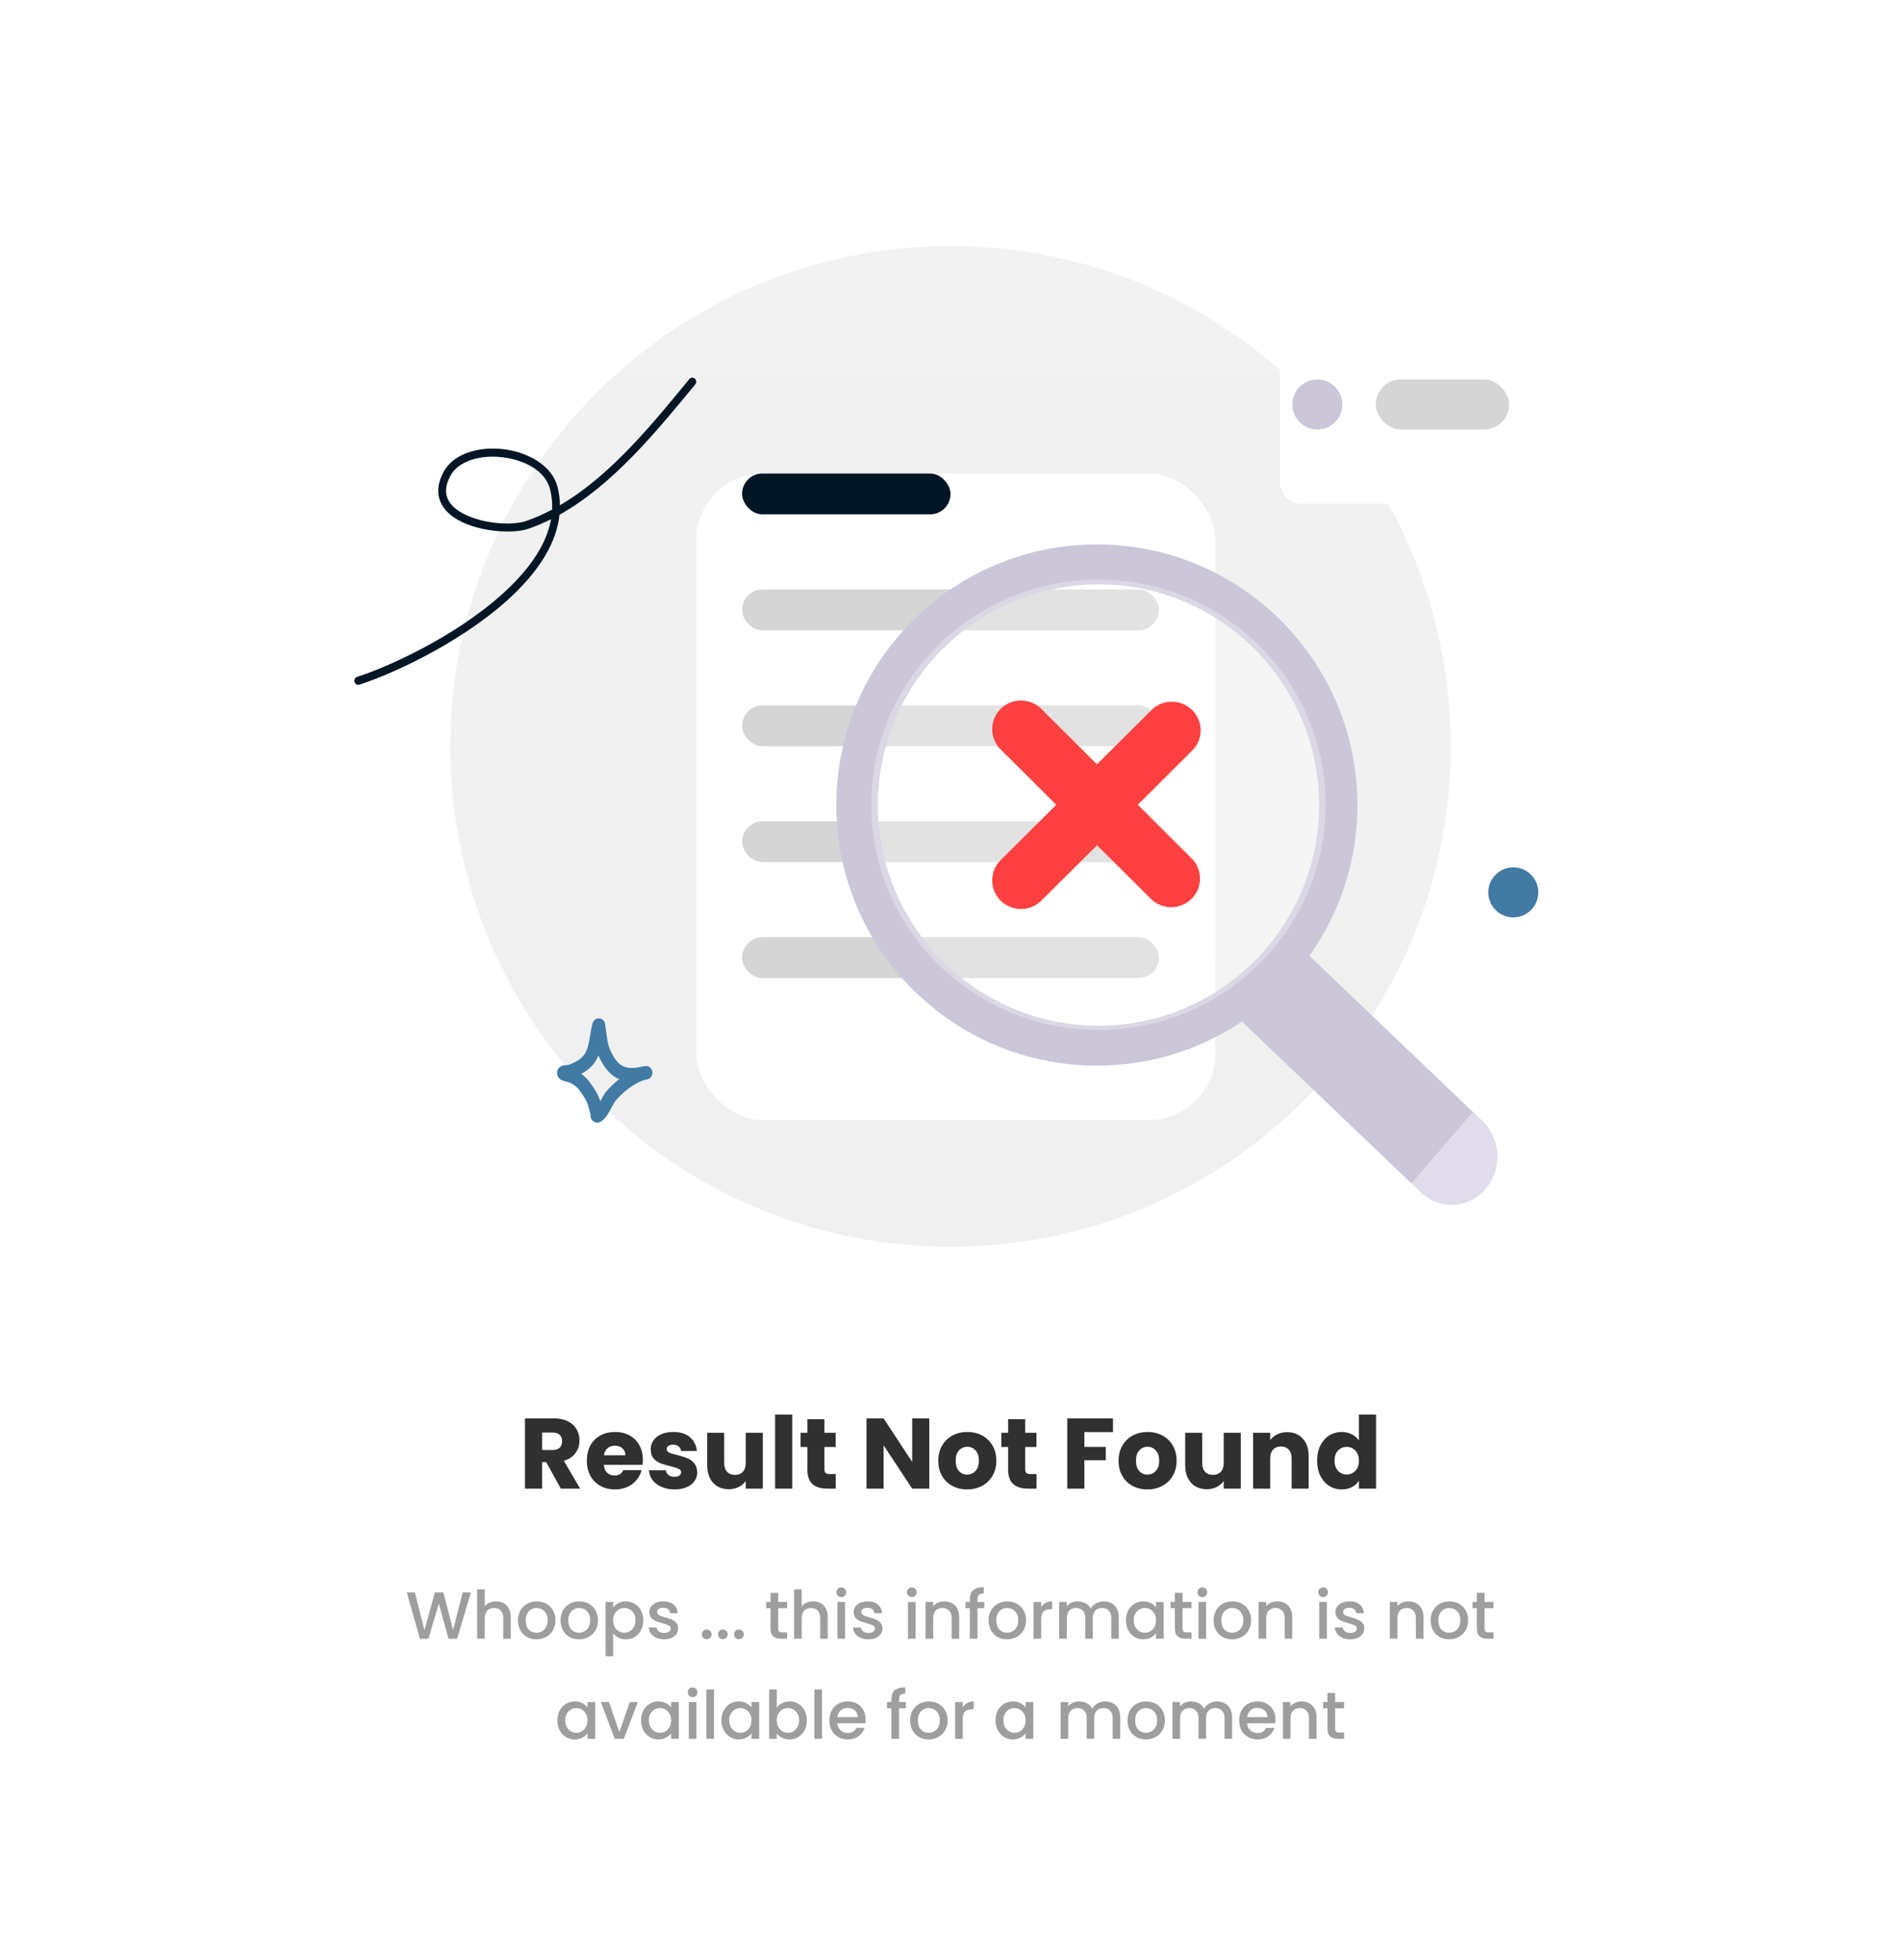 <svg width="456" height="470" viewBox="0 0 456 470" fill="none" xmlns="http://www.w3.org/2000/svg">
<g filter="url(#filter0_d_83_9775)">
<rect x="30" y="10" width="396" height="410" rx="24" fill="white"/>
<g clip-path="url(#clip0_83_9775)">
<path d="M228 279C294.274 279 348 225.274 348 159C348 92.726 294.274 39 228 39C161.726 39 108 92.726 108 159C108 225.274 161.726 279 228 279Z" fill="url(#paint0_linear_83_9775)"/>
<g filter="url(#filter1_d_83_9775)">
<rect x="167" y="73.557" width="124.537" height="155.029" rx="16" fill="white"/>
</g>
<rect x="178" y="93.557" width="50" height="9.8" rx="4.9" fill="#011625"/>
<rect x="178" y="121.356" width="100" height="9.8" rx="4.9" fill="#D5D5D5"/>
<rect x="178" y="149.156" width="100" height="9.8" rx="4.9" fill="#D5D5D5"/>
<rect x="178" y="176.957" width="100" height="9.8" rx="4.9" fill="#D5D5D5"/>
<rect x="178" y="204.757" width="100" height="9.8" rx="4.9" fill="#D5D5D5"/>
<g filter="url(#filter2_d_83_9775)">
<path d="M366.15 56.424H306.069C303.27 56.424 301 58.812 301 61.759V91.478C301 94.424 303.27 96.813 306.069 96.813H366.15C368.949 96.813 371.219 94.424 371.219 91.478V61.759C371.219 58.812 368.949 56.424 366.15 56.424Z" fill="white"/>
</g>
<path d="M316 83C319.314 83 322 80.314 322 77C322 73.686 319.314 71 316 71C312.686 71 310 73.686 310 77C310 80.314 312.686 83 316 83Z" fill="#CCC6D9"/>
<rect x="330" y="71" width="32" height="12" rx="6" fill="#D5D5D5"/>
<path fill-rule="evenodd" clip-rule="evenodd" d="M263.109 235.563C275.989 235.563 287.959 231.667 297.905 224.99L338.604 263.841L353.364 246.716L314.091 209.226C321.345 199.018 325.609 186.539 325.609 173.063C325.609 138.546 297.627 110.563 263.109 110.563C228.592 110.563 200.609 138.546 200.609 173.063C200.609 207.581 228.592 235.563 263.109 235.563ZM316.418 173.064C316.418 202.287 292.728 225.977 263.505 225.977C234.282 225.977 210.592 202.287 210.592 173.064C210.592 143.84 234.282 120.15 263.505 120.15C292.728 120.15 316.418 143.84 316.418 173.064Z" fill="#CCC6D9"/>
<g filter="url(#filter3_b_83_9775)">
<path d="M263.5 227C293.6 227 318 202.823 318 173C318 143.177 293.6 119 263.5 119C233.4 119 209 143.177 209 173C209 202.823 233.4 227 263.5 227Z" fill="white" fill-opacity="0.3"/>
</g>
<path d="M272.923 173L286.112 159.862C287.348 158.562 288.025 156.835 287.999 155.047C287.974 153.259 287.248 151.552 285.976 150.287C284.704 149.023 282.986 148.301 281.187 148.276C279.388 148.251 277.65 148.923 276.342 150.151L263.124 163.289L249.935 150.151C249.3 149.484 248.537 148.95 247.691 148.58C246.845 148.211 245.933 148.014 245.009 148.001C244.085 147.988 243.168 148.159 242.312 148.504C241.456 148.85 240.678 149.362 240.024 150.012C239.371 150.661 238.855 151.434 238.508 152.285C238.16 153.136 237.988 154.048 238.001 154.967C238.014 155.885 238.212 156.791 238.584 157.632C238.955 158.473 239.493 159.231 240.165 159.862L253.376 173L240.165 186.138C239.493 186.769 238.955 187.527 238.584 188.368C238.212 189.209 238.014 190.115 238.001 191.033C237.988 191.952 238.16 192.863 238.508 193.715C238.855 194.566 239.371 195.339 240.024 195.988C240.678 196.637 241.456 197.15 242.312 197.496C243.168 197.841 244.085 198.012 245.009 197.999C245.933 197.986 246.845 197.789 247.691 197.42C248.537 197.05 249.3 196.516 249.935 195.849L263.153 182.711L276.372 195.849C277.692 197.004 279.405 197.616 281.164 197.559C282.922 197.503 284.592 196.782 285.834 195.544C287.076 194.305 287.796 192.643 287.848 190.896C287.9 189.148 287.279 187.446 286.112 186.138L272.923 173Z" fill="#FF4040"/>
<path d="M338.602 263.843L353.362 246.718L355.585 248.84C357.742 250.899 359.033 253.775 359.175 256.837C359.317 259.898 358.297 262.893 356.341 265.163C354.384 267.433 351.651 268.792 348.742 268.941C345.833 269.091 342.987 268.018 340.83 265.959L338.607 263.836L338.602 263.843Z" fill="#E1DCEB"/>
<path fill-rule="evenodd" clip-rule="evenodd" d="M134.314 101.172C134.296 99.746 134.117 98.308 133.759 96.859C132.504 91.777 126.906 88.515 120.948 87.748C114.993 86.98 108.799 88.726 106.412 93.147C105.047 95.674 104.859 97.853 105.417 99.689C105.972 101.516 107.29 103.031 109.079 104.211C114.067 107.498 122.803 108.169 126.789 106.795C128.632 106.158 130.433 105.391 132.186 104.513C131.184 110.259 127.448 115.703 122.462 120.608C111.626 131.269 94.812 139.36 85.655 142.335C85.163 142.495 84.889 143.041 85.043 143.554C85.195 144.068 85.718 144.356 86.21 144.196C95.549 141.162 112.69 132.899 123.74 122.026C129.449 116.411 133.516 110.09 134.211 103.444C147.116 96.242 157.713 83.177 166.774 72.182C167.111 71.776 167.066 71.159 166.675 70.807C166.284 70.458 165.696 70.502 165.359 70.911C156.668 81.456 146.581 94 134.314 101.172ZM132.438 102.217C132.509 100.614 132.358 98.986 131.951 97.344C130.866 92.945 125.878 90.344 120.72 89.68C117.559 89.274 114.308 89.609 111.758 90.799C110.155 91.546 108.835 92.63 108.039 94.106C106.994 96.041 106.768 97.695 107.196 99.099C107.625 100.513 108.689 101.649 110.075 102.561C114.621 105.558 122.575 106.195 126.203 104.944C128.342 104.206 130.419 103.286 132.438 102.217Z" fill="#011625"/>
<circle cx="363" cy="194" r="6" fill="#417BA4"/>
<path fill-rule="evenodd" clip-rule="evenodd" d="M136.384 235.394C137.455 234.993 138.582 234.459 139.451 233.686C140.483 232.769 140.902 231.587 141.184 230.343C141.546 228.744 141.691 227.042 142.129 225.441C142.292 224.846 142.605 224.621 142.739 224.522C143.078 224.27 143.421 224.202 143.743 224.228C144.125 224.257 144.65 224.409 144.995 225.083C145.045 225.18 145.109 225.327 145.152 225.528C145.183 225.676 145.203 226.137 145.237 226.328C145.32 226.797 145.389 227.266 145.454 227.737C145.672 229.306 145.797 230.639 146.483 232.081C147.414 234.038 148.347 235.235 149.612 235.766C150.835 236.279 152.298 236.182 154.167 235.78C154.345 235.735 154.521 235.696 154.695 235.664C155.519 235.513 156.307 236.082 156.469 236.946C156.63 237.809 156.107 238.65 155.29 238.84C155.12 238.88 154.952 238.917 154.785 238.952C152.26 239.61 149.336 241.958 147.637 244.014C147.113 244.648 146.347 246.421 145.565 247.551C144.987 248.386 144.339 248.935 143.794 249.13C143.429 249.261 143.121 249.24 142.867 249.174C142.498 249.079 142.192 248.868 141.957 248.533C141.829 248.35 141.71 248.104 141.653 247.791C141.626 247.64 141.623 247.257 141.624 247.083C141.464 246.506 141.269 245.943 141.127 245.36C140.788 243.971 140.123 243.092 139.333 241.93C138.593 240.843 137.8 240.159 136.636 239.614C136.485 239.575 135.263 239.26 134.832 239.08C134.202 238.815 133.901 238.371 133.792 238.132C133.607 237.727 133.588 237.373 133.625 237.077C133.68 236.641 133.866 236.268 134.195 235.967C134.4 235.78 134.705 235.598 135.114 235.509C135.429 235.44 136.267 235.4 136.384 235.394ZM143.55 233.13C143.607 233.263 143.667 233.396 143.731 233.531C145.095 236.397 146.62 237.998 148.473 238.774L148.536 238.799C147.296 239.768 146.173 240.851 145.315 241.889C144.962 242.317 144.494 243.205 143.989 244.115C143.53 242.545 142.779 241.435 141.835 240.045C141.114 238.985 140.358 238.187 139.43 237.537C140.15 237.148 140.838 236.692 141.437 236.16C142.433 235.273 143.093 234.246 143.55 233.13Z" fill="#417BA4"/>
</g>
<path d="M134.521 337L131.017 330.64H130.033V337H125.929V320.152H132.817C134.145 320.152 135.273 320.384 136.201 320.848C137.145 321.312 137.849 321.952 138.313 322.768C138.777 323.568 139.009 324.464 139.009 325.456C139.009 326.576 138.689 327.576 138.049 328.456C137.425 329.336 136.497 329.96 135.265 330.328L139.153 337H134.521ZM130.033 327.736H132.577C133.329 327.736 133.889 327.552 134.257 327.184C134.641 326.816 134.833 326.296 134.833 325.624C134.833 324.984 134.641 324.48 134.257 324.112C133.889 323.744 133.329 323.56 132.577 323.56H130.033V327.736ZM154.21 330.088C154.21 330.472 154.186 330.872 154.138 331.288H144.85C144.914 332.12 145.178 332.76 145.642 333.208C146.122 333.64 146.706 333.856 147.394 333.856C148.418 333.856 149.13 333.424 149.53 332.56H153.898C153.674 333.44 153.266 334.232 152.674 334.936C152.098 335.64 151.37 336.192 150.49 336.592C149.61 336.992 148.626 337.192 147.538 337.192C146.226 337.192 145.058 336.912 144.034 336.352C143.01 335.792 142.21 334.992 141.634 333.952C141.058 332.912 140.77 331.696 140.77 330.304C140.77 328.912 141.05 327.696 141.61 326.656C142.186 325.616 142.986 324.816 144.01 324.256C145.034 323.696 146.21 323.416 147.538 323.416C148.834 323.416 149.986 323.688 150.994 324.232C152.002 324.776 152.786 325.552 153.346 326.56C153.922 327.568 154.21 328.744 154.21 330.088ZM150.01 329.008C150.01 328.304 149.77 327.744 149.29 327.328C148.81 326.912 148.21 326.704 147.49 326.704C146.802 326.704 146.218 326.904 145.738 327.304C145.274 327.704 144.986 328.272 144.874 329.008H150.01ZM161.823 337.192C160.655 337.192 159.615 336.992 158.703 336.592C157.791 336.192 157.071 335.648 156.543 334.96C156.015 334.256 155.719 333.472 155.655 332.608H159.711C159.759 333.072 159.975 333.448 160.359 333.736C160.743 334.024 161.215 334.168 161.775 334.168C162.287 334.168 162.679 334.072 162.951 333.88C163.239 333.672 163.383 333.408 163.383 333.088C163.383 332.704 163.183 332.424 162.783 332.248C162.383 332.056 161.735 331.848 160.839 331.624C159.879 331.4 159.079 331.168 158.439 330.928C157.799 330.672 157.247 330.28 156.783 329.752C156.319 329.208 156.087 328.48 156.087 327.568C156.087 326.8 156.295 326.104 156.711 325.48C157.143 324.84 157.767 324.336 158.583 323.968C159.415 323.6 160.399 323.416 161.535 323.416C163.215 323.416 164.535 323.832 165.495 324.664C166.471 325.496 167.031 326.6 167.175 327.976H163.383C163.319 327.512 163.111 327.144 162.759 326.872C162.423 326.6 161.975 326.464 161.415 326.464C160.935 326.464 160.567 326.56 160.311 326.752C160.055 326.928 159.927 327.176 159.927 327.496C159.927 327.88 160.127 328.168 160.527 328.36C160.943 328.552 161.583 328.744 162.447 328.936C163.439 329.192 164.247 329.448 164.871 329.704C165.495 329.944 166.039 330.344 166.503 330.904C166.983 331.448 167.231 332.184 167.247 333.112C167.247 333.896 167.023 334.6 166.575 335.224C166.143 335.832 165.511 336.312 164.679 336.664C163.863 337.016 162.911 337.192 161.823 337.192ZM182.982 323.608V337H178.878V335.176C178.462 335.768 177.894 336.248 177.174 336.616C176.47 336.968 175.686 337.144 174.822 337.144C173.798 337.144 172.894 336.92 172.11 336.472C171.326 336.008 170.718 335.344 170.286 334.48C169.854 333.616 169.638 332.6 169.638 331.432V323.608H173.718V330.88C173.718 331.776 173.95 332.472 174.414 332.968C174.878 333.464 175.502 333.712 176.286 333.712C177.086 333.712 177.718 333.464 178.182 332.968C178.646 332.472 178.878 331.776 178.878 330.88V323.608H182.982ZM190.033 319.24V337H185.929V319.24H190.033ZM200.472 333.52V337H198.384C196.896 337 195.736 336.64 194.904 335.92C194.072 335.184 193.656 333.992 193.656 332.344V327.016H192.024V323.608H193.656V320.344H197.76V323.608H200.448V327.016H197.76V332.392C197.76 332.792 197.856 333.08 198.048 333.256C198.24 333.432 198.56 333.52 199.008 333.52H200.472ZM222.915 337H218.811L211.947 326.608V337H207.843V320.152H211.947L218.811 330.592V320.152H222.915V337ZM231.986 337.192C230.674 337.192 229.49 336.912 228.434 336.352C227.394 335.792 226.57 334.992 225.962 333.952C225.37 332.912 225.074 331.696 225.074 330.304C225.074 328.928 225.378 327.72 225.986 326.68C226.594 325.624 227.426 324.816 228.482 324.256C229.538 323.696 230.722 323.416 232.034 323.416C233.346 323.416 234.53 323.696 235.586 324.256C236.642 324.816 237.474 325.624 238.082 326.68C238.69 327.72 238.994 328.928 238.994 330.304C238.994 331.68 238.682 332.896 238.058 333.952C237.45 334.992 236.61 335.792 235.538 336.352C234.482 336.912 233.298 337.192 231.986 337.192ZM231.986 333.64C232.77 333.64 233.434 333.352 233.978 332.776C234.538 332.2 234.818 331.376 234.818 330.304C234.818 329.232 234.546 328.408 234.002 327.832C233.474 327.256 232.818 326.968 232.034 326.968C231.234 326.968 230.57 327.256 230.042 327.832C229.514 328.392 229.25 329.216 229.25 330.304C229.25 331.376 229.506 332.2 230.018 332.776C230.546 333.352 231.202 333.64 231.986 333.64ZM248.636 333.52V337H246.548C245.06 337 243.9 336.64 243.068 335.92C242.236 335.184 241.82 333.992 241.82 332.344V327.016H240.188V323.608H241.82V320.344H245.924V323.608H248.612V327.016H245.924V332.392C245.924 332.792 246.02 333.08 246.212 333.256C246.404 333.432 246.724 333.52 247.172 333.52H248.636ZM266.976 320.152V323.44H260.112V326.992H265.248V330.184H260.112V337H256.008V320.152H266.976ZM275.229 337.192C273.917 337.192 272.733 336.912 271.677 336.352C270.637 335.792 269.813 334.992 269.205 333.952C268.613 332.912 268.317 331.696 268.317 330.304C268.317 328.928 268.621 327.72 269.229 326.68C269.837 325.624 270.669 324.816 271.725 324.256C272.781 323.696 273.965 323.416 275.277 323.416C276.589 323.416 277.773 323.696 278.829 324.256C279.885 324.816 280.717 325.624 281.325 326.68C281.933 327.72 282.237 328.928 282.237 330.304C282.237 331.68 281.925 332.896 281.301 333.952C280.693 334.992 279.853 335.792 278.781 336.352C277.725 336.912 276.541 337.192 275.229 337.192ZM275.229 333.64C276.013 333.64 276.677 333.352 277.221 332.776C277.781 332.2 278.061 331.376 278.061 330.304C278.061 329.232 277.789 328.408 277.245 327.832C276.717 327.256 276.061 326.968 275.277 326.968C274.477 326.968 273.813 327.256 273.285 327.832C272.757 328.392 272.493 329.216 272.493 330.304C272.493 331.376 272.749 332.2 273.261 332.776C273.789 333.352 274.445 333.64 275.229 333.64ZM297.638 323.608V337H293.534V335.176C293.118 335.768 292.55 336.248 291.83 336.616C291.126 336.968 290.342 337.144 289.478 337.144C288.454 337.144 287.55 336.92 286.766 336.472C285.982 336.008 285.374 335.344 284.942 334.48C284.51 333.616 284.294 332.6 284.294 331.432V323.608H288.374V330.88C288.374 331.776 288.606 332.472 289.07 332.968C289.534 333.464 290.158 333.712 290.942 333.712C291.742 333.712 292.374 333.464 292.838 332.968C293.302 332.472 293.534 331.776 293.534 330.88V323.608H297.638ZM308.746 323.464C310.314 323.464 311.562 323.976 312.49 325C313.434 326.008 313.906 327.4 313.906 329.176V337H309.826V329.728C309.826 328.832 309.594 328.136 309.13 327.64C308.666 327.144 308.042 326.896 307.258 326.896C306.474 326.896 305.85 327.144 305.386 327.64C304.922 328.136 304.69 328.832 304.69 329.728V337H300.586V323.608H304.69V325.384C305.106 324.792 305.666 324.328 306.37 323.992C307.074 323.64 307.866 323.464 308.746 323.464ZM315.942 330.28C315.942 328.904 316.198 327.696 316.71 326.656C317.238 325.616 317.95 324.816 318.846 324.256C319.742 323.696 320.742 323.416 321.846 323.416C322.726 323.416 323.526 323.6 324.246 323.968C324.982 324.336 325.558 324.832 325.974 325.456V319.24H330.078V337H325.974V335.08C325.59 335.72 325.038 336.232 324.318 336.616C323.614 337 322.79 337.192 321.846 337.192C320.742 337.192 319.742 336.912 318.846 336.352C317.95 335.776 317.238 334.968 316.71 333.928C316.198 332.872 315.942 331.656 315.942 330.28ZM325.974 330.304C325.974 329.28 325.686 328.472 325.11 327.88C324.55 327.288 323.862 326.992 323.046 326.992C322.23 326.992 321.534 327.288 320.958 327.88C320.398 328.456 320.118 329.256 320.118 330.28C320.118 331.304 320.398 332.12 320.958 332.728C321.534 333.32 322.23 333.616 323.046 333.616C323.862 333.616 324.55 333.32 325.11 332.728C325.686 332.136 325.974 331.328 325.974 330.304Z" fill="#303030"/>
<path d="M112.953 361.88L109.657 373H107.593L105.257 364.584L102.777 373L100.729 373.016L97.577 361.88H99.513L101.817 370.936L104.313 361.88H106.361L108.681 370.888L111.001 361.88H112.953ZM119.018 364.04C119.69 364.04 120.287 364.184 120.81 364.472C121.343 364.76 121.759 365.187 122.058 365.752C122.367 366.317 122.522 367 122.522 367.8V373H120.714V368.072C120.714 367.283 120.516 366.68 120.122 366.264C119.727 365.837 119.188 365.624 118.506 365.624C117.823 365.624 117.279 365.837 116.874 366.264C116.479 366.68 116.282 367.283 116.282 368.072V373H114.458V361.16H116.282V365.208C116.591 364.835 116.98 364.547 117.45 364.344C117.93 364.141 118.452 364.04 119.018 364.04ZM128.672 373.144C127.84 373.144 127.088 372.957 126.416 372.584C125.744 372.2 125.216 371.667 124.832 370.984C124.448 370.291 124.256 369.491 124.256 368.584C124.256 367.688 124.454 366.893 124.848 366.2C125.243 365.507 125.782 364.973 126.464 364.6C127.147 364.227 127.91 364.04 128.752 364.04C129.595 364.04 130.358 364.227 131.04 364.6C131.723 364.973 132.262 365.507 132.656 366.2C133.051 366.893 133.248 367.688 133.248 368.584C133.248 369.48 133.046 370.275 132.64 370.968C132.235 371.661 131.68 372.2 130.976 372.584C130.283 372.957 129.515 373.144 128.672 373.144ZM128.672 371.56C129.142 371.56 129.579 371.448 129.984 371.224C130.4 371 130.736 370.664 130.992 370.216C131.248 369.768 131.376 369.224 131.376 368.584C131.376 367.944 131.254 367.405 131.008 366.968C130.763 366.52 130.438 366.184 130.032 365.96C129.627 365.736 129.19 365.624 128.72 365.624C128.251 365.624 127.814 365.736 127.408 365.96C127.014 366.184 126.699 366.52 126.464 366.968C126.23 367.405 126.112 367.944 126.112 368.584C126.112 369.533 126.352 370.269 126.832 370.792C127.323 371.304 127.936 371.56 128.672 371.56ZM138.876 373.144C138.044 373.144 137.292 372.957 136.62 372.584C135.948 372.2 135.42 371.667 135.036 370.984C134.652 370.291 134.46 369.491 134.46 368.584C134.46 367.688 134.657 366.893 135.052 366.2C135.446 365.507 135.985 364.973 136.668 364.6C137.35 364.227 138.113 364.04 138.956 364.04C139.798 364.04 140.561 364.227 141.244 364.6C141.926 364.973 142.465 365.507 142.86 366.2C143.254 366.893 143.452 367.688 143.452 368.584C143.452 369.48 143.249 370.275 142.844 370.968C142.438 371.661 141.884 372.2 141.18 372.584C140.486 372.957 139.718 373.144 138.876 373.144ZM138.876 371.56C139.345 371.56 139.782 371.448 140.188 371.224C140.604 371 140.94 370.664 141.196 370.216C141.452 369.768 141.58 369.224 141.58 368.584C141.58 367.944 141.457 367.405 141.212 366.968C140.966 366.52 140.641 366.184 140.236 365.96C139.83 365.736 139.393 365.624 138.924 365.624C138.454 365.624 138.017 365.736 137.612 365.96C137.217 366.184 136.902 366.52 136.668 366.968C136.433 367.405 136.316 367.944 136.316 368.584C136.316 369.533 136.556 370.269 137.036 370.792C137.526 371.304 138.14 371.56 138.876 371.56ZM147.079 365.48C147.388 365.075 147.809 364.733 148.343 364.456C148.876 364.179 149.479 364.04 150.151 364.04C150.919 364.04 151.617 364.232 152.247 364.616C152.887 364.989 153.388 365.517 153.751 366.2C154.113 366.883 154.295 367.667 154.295 368.552C154.295 369.437 154.113 370.232 153.751 370.936C153.388 371.629 152.887 372.173 152.247 372.568C151.617 372.952 150.919 373.144 150.151 373.144C149.479 373.144 148.881 373.011 148.359 372.744C147.836 372.467 147.409 372.125 147.079 371.72V377.192H145.255V364.184H147.079V365.48ZM152.439 368.552C152.439 367.944 152.311 367.421 152.055 366.984C151.809 366.536 151.479 366.2 151.063 365.976C150.657 365.741 150.22 365.624 149.751 365.624C149.292 365.624 148.855 365.741 148.439 365.976C148.033 366.211 147.703 366.552 147.447 367C147.201 367.448 147.079 367.976 147.079 368.584C147.079 369.192 147.201 369.725 147.447 370.184C147.703 370.632 148.033 370.973 148.439 371.208C148.855 371.443 149.292 371.56 149.751 371.56C150.22 371.56 150.657 371.443 151.063 371.208C151.479 370.963 151.809 370.611 152.055 370.152C152.311 369.693 152.439 369.16 152.439 368.552ZM159.298 373.144C158.605 373.144 157.981 373.021 157.426 372.776C156.882 372.52 156.45 372.179 156.13 371.752C155.81 371.315 155.64 370.829 155.618 370.296H157.506C157.538 370.669 157.714 370.984 158.034 371.24C158.365 371.485 158.776 371.608 159.266 371.608C159.778 371.608 160.173 371.512 160.45 371.32C160.738 371.117 160.882 370.861 160.882 370.552C160.882 370.221 160.722 369.976 160.402 369.816C160.093 369.656 159.597 369.48 158.914 369.288C158.253 369.107 157.714 368.931 157.298 368.76C156.882 368.589 156.52 368.328 156.21 367.976C155.912 367.624 155.762 367.16 155.762 366.584C155.762 366.115 155.901 365.688 156.178 365.304C156.456 364.909 156.85 364.6 157.362 364.376C157.885 364.152 158.482 364.04 159.154 364.04C160.157 364.04 160.962 364.296 161.57 364.808C162.189 365.309 162.52 365.997 162.562 366.872H160.738C160.706 366.477 160.546 366.163 160.258 365.928C159.97 365.693 159.581 365.576 159.09 365.576C158.61 365.576 158.242 365.667 157.986 365.848C157.73 366.029 157.602 366.269 157.602 366.568C157.602 366.803 157.688 367 157.858 367.16C158.029 367.32 158.237 367.448 158.482 367.544C158.728 367.629 159.09 367.741 159.57 367.88C160.21 368.051 160.733 368.227 161.138 368.408C161.554 368.579 161.912 368.835 162.21 369.176C162.509 369.517 162.664 369.971 162.674 370.536C162.674 371.037 162.536 371.485 162.258 371.88C161.981 372.275 161.586 372.584 161.074 372.808C160.573 373.032 159.981 373.144 159.298 373.144ZM169.538 373.112C169.207 373.112 168.93 373 168.706 372.776C168.482 372.552 168.37 372.275 168.37 371.944C168.37 371.613 168.482 371.336 168.706 371.112C168.93 370.888 169.207 370.776 169.538 370.776C169.858 370.776 170.13 370.888 170.354 371.112C170.578 371.336 170.69 371.613 170.69 371.944C170.69 372.275 170.578 372.552 170.354 372.776C170.13 373 169.858 373.112 169.538 373.112ZM173.397 373.112C173.066 373.112 172.789 373 172.565 372.776C172.341 372.552 172.229 372.275 172.229 371.944C172.229 371.613 172.341 371.336 172.565 371.112C172.789 370.888 173.066 370.776 173.397 370.776C173.717 370.776 173.989 370.888 174.213 371.112C174.437 371.336 174.549 371.613 174.549 371.944C174.549 372.275 174.437 372.552 174.213 372.776C173.989 373 173.717 373.112 173.397 373.112ZM177.256 373.112C176.926 373.112 176.648 373 176.424 372.776C176.2 372.552 176.088 372.275 176.088 371.944C176.088 371.613 176.2 371.336 176.424 371.112C176.648 370.888 176.926 370.776 177.256 370.776C177.576 370.776 177.848 370.888 178.072 371.112C178.296 371.336 178.408 371.613 178.408 371.944C178.408 372.275 178.296 372.552 178.072 372.776C177.848 373 177.576 373.112 177.256 373.112ZM186.664 365.672V370.552C186.664 370.883 186.739 371.123 186.888 371.272C187.048 371.411 187.315 371.48 187.688 371.48H188.808V373H187.368C186.547 373 185.917 372.808 185.48 372.424C185.043 372.04 184.824 371.416 184.824 370.552V365.672H183.784V364.184H184.824V361.992H186.664V364.184H188.808V365.672H186.664ZM195.049 364.04C195.721 364.04 196.318 364.184 196.841 364.472C197.374 364.76 197.79 365.187 198.089 365.752C198.398 366.317 198.553 367 198.553 367.8V373H196.745V368.072C196.745 367.283 196.548 366.68 196.153 366.264C195.758 365.837 195.22 365.624 194.537 365.624C193.854 365.624 193.31 365.837 192.905 366.264C192.51 366.68 192.313 367.283 192.313 368.072V373H190.489V361.16H192.313V365.208C192.622 364.835 193.012 364.547 193.481 364.344C193.961 364.141 194.484 364.04 195.049 364.04ZM201.808 363.016C201.477 363.016 201.2 362.904 200.976 362.68C200.752 362.456 200.64 362.179 200.64 361.848C200.64 361.517 200.752 361.24 200.976 361.016C201.2 360.792 201.477 360.68 201.808 360.68C202.128 360.68 202.4 360.792 202.624 361.016C202.848 361.24 202.96 361.517 202.96 361.848C202.96 362.179 202.848 362.456 202.624 362.68C202.4 362.904 202.128 363.016 201.808 363.016ZM202.704 364.184V373H200.88V364.184H202.704ZM208.298 373.144C207.605 373.144 206.981 373.021 206.426 372.776C205.882 372.52 205.45 372.179 205.13 371.752C204.81 371.315 204.64 370.829 204.618 370.296H206.506C206.538 370.669 206.714 370.984 207.034 371.24C207.365 371.485 207.776 371.608 208.266 371.608C208.778 371.608 209.173 371.512 209.45 371.32C209.738 371.117 209.882 370.861 209.882 370.552C209.882 370.221 209.722 369.976 209.402 369.816C209.093 369.656 208.597 369.48 207.914 369.288C207.253 369.107 206.714 368.931 206.298 368.76C205.882 368.589 205.52 368.328 205.21 367.976C204.912 367.624 204.762 367.16 204.762 366.584C204.762 366.115 204.901 365.688 205.178 365.304C205.456 364.909 205.85 364.6 206.362 364.376C206.885 364.152 207.482 364.04 208.154 364.04C209.157 364.04 209.962 364.296 210.57 364.808C211.189 365.309 211.52 365.997 211.562 366.872H209.738C209.706 366.477 209.546 366.163 209.258 365.928C208.97 365.693 208.581 365.576 208.09 365.576C207.61 365.576 207.242 365.667 206.986 365.848C206.73 366.029 206.602 366.269 206.602 366.568C206.602 366.803 206.688 367 206.858 367.16C207.029 367.32 207.237 367.448 207.482 367.544C207.728 367.629 208.09 367.741 208.57 367.88C209.21 368.051 209.733 368.227 210.138 368.408C210.554 368.579 210.912 368.835 211.21 369.176C211.509 369.517 211.664 369.971 211.674 370.536C211.674 371.037 211.536 371.485 211.258 371.88C210.981 372.275 210.586 372.584 210.074 372.808C209.573 373.032 208.981 373.144 208.298 373.144ZM218.73 363.016C218.399 363.016 218.122 362.904 217.898 362.68C217.674 362.456 217.562 362.179 217.562 361.848C217.562 361.517 217.674 361.24 217.898 361.016C218.122 360.792 218.399 360.68 218.73 360.68C219.05 360.68 219.322 360.792 219.546 361.016C219.77 361.24 219.882 361.517 219.882 361.848C219.882 362.179 219.77 362.456 219.546 362.68C219.322 362.904 219.05 363.016 218.73 363.016ZM219.626 364.184V373H217.802V364.184H219.626ZM226.468 364.04C227.162 364.04 227.78 364.184 228.324 364.472C228.879 364.76 229.311 365.187 229.62 365.752C229.93 366.317 230.084 367 230.084 367.8V373H228.276V368.072C228.276 367.283 228.079 366.68 227.684 366.264C227.29 365.837 226.751 365.624 226.068 365.624C225.386 365.624 224.842 365.837 224.436 366.264C224.042 366.68 223.844 367.283 223.844 368.072V373H222.02V364.184H223.844V365.192C224.143 364.829 224.522 364.547 224.98 364.344C225.45 364.141 225.946 364.04 226.468 364.04ZM236.107 365.672H234.475V373H232.635V365.672H231.595V364.184H232.635V363.56C232.635 362.547 232.902 361.811 233.435 361.352C233.979 360.883 234.827 360.648 235.979 360.648V362.168C235.424 362.168 235.035 362.275 234.811 362.488C234.587 362.691 234.475 363.048 234.475 363.56V364.184H236.107V365.672ZM241.547 373.144C240.715 373.144 239.963 372.957 239.291 372.584C238.619 372.2 238.091 371.667 237.707 370.984C237.323 370.291 237.131 369.491 237.131 368.584C237.131 367.688 237.329 366.893 237.723 366.2C238.118 365.507 238.657 364.973 239.339 364.6C240.022 364.227 240.785 364.04 241.627 364.04C242.47 364.04 243.233 364.227 243.915 364.6C244.598 364.973 245.137 365.507 245.531 366.2C245.926 366.893 246.123 367.688 246.123 368.584C246.123 369.48 245.921 370.275 245.515 370.968C245.11 371.661 244.555 372.2 243.851 372.584C243.158 372.957 242.39 373.144 241.547 373.144ZM241.547 371.56C242.017 371.56 242.454 371.448 242.859 371.224C243.275 371 243.611 370.664 243.867 370.216C244.123 369.768 244.251 369.224 244.251 368.584C244.251 367.944 244.129 367.405 243.883 366.968C243.638 366.52 243.313 366.184 242.907 365.96C242.502 365.736 242.065 365.624 241.595 365.624C241.126 365.624 240.689 365.736 240.283 365.96C239.889 366.184 239.574 366.52 239.339 366.968C239.105 367.405 238.987 367.944 238.987 368.584C238.987 369.533 239.227 370.269 239.707 370.792C240.198 371.304 240.811 371.56 241.547 371.56ZM249.751 365.464C250.017 365.016 250.369 364.669 250.807 364.424C251.255 364.168 251.783 364.04 252.391 364.04V365.928H251.927C251.212 365.928 250.668 366.109 250.295 366.472C249.932 366.835 249.751 367.464 249.751 368.36V373H247.927V364.184H249.751V365.464ZM264.739 364.04C265.433 364.04 266.051 364.184 266.595 364.472C267.15 364.76 267.582 365.187 267.891 365.752C268.211 366.317 268.371 367 268.371 367.8V373H266.563V368.072C266.563 367.283 266.366 366.68 265.971 366.264C265.577 365.837 265.038 365.624 264.355 365.624C263.673 365.624 263.129 365.837 262.723 366.264C262.329 366.68 262.131 367.283 262.131 368.072V373H260.323V368.072C260.323 367.283 260.126 366.68 259.731 366.264C259.337 365.837 258.798 365.624 258.115 365.624C257.433 365.624 256.889 365.837 256.483 366.264C256.089 366.68 255.891 367.283 255.891 368.072V373H254.067V364.184H255.891V365.192C256.19 364.829 256.569 364.547 257.027 364.344C257.486 364.141 257.977 364.04 258.499 364.04C259.203 364.04 259.833 364.189 260.387 364.488C260.942 364.787 261.369 365.219 261.667 365.784C261.934 365.251 262.35 364.829 262.915 364.52C263.481 364.2 264.089 364.04 264.739 364.04ZM270.084 368.552C270.084 367.667 270.266 366.883 270.628 366.2C271.002 365.517 271.503 364.989 272.132 364.616C272.772 364.232 273.476 364.04 274.244 364.04C274.938 364.04 275.54 364.179 276.052 364.456C276.575 364.723 276.991 365.059 277.3 365.464V364.184H279.14V373H277.3V371.688C276.991 372.104 276.57 372.451 276.036 372.728C275.503 373.005 274.895 373.144 274.212 373.144C273.455 373.144 272.762 372.952 272.132 372.568C271.503 372.173 271.002 371.629 270.628 370.936C270.266 370.232 270.084 369.437 270.084 368.552ZM277.3 368.584C277.3 367.976 277.172 367.448 276.916 367C276.671 366.552 276.346 366.211 275.94 365.976C275.535 365.741 275.098 365.624 274.628 365.624C274.159 365.624 273.722 365.741 273.316 365.976C272.911 366.2 272.58 366.536 272.324 366.984C272.079 367.421 271.956 367.944 271.956 368.552C271.956 369.16 272.079 369.693 272.324 370.152C272.58 370.611 272.911 370.963 273.316 371.208C273.732 371.443 274.17 371.56 274.628 371.56C275.098 371.56 275.535 371.443 275.94 371.208C276.346 370.973 276.671 370.632 276.916 370.184C277.172 369.725 277.3 369.192 277.3 368.584ZM283.664 365.672V370.552C283.664 370.883 283.739 371.123 283.888 371.272C284.048 371.411 284.315 371.48 284.688 371.48H285.808V373H284.368C283.547 373 282.917 372.808 282.48 372.424C282.043 372.04 281.824 371.416 281.824 370.552V365.672H280.784V364.184H281.824V361.992H283.664V364.184H285.808V365.672H283.664ZM288.417 363.016C288.086 363.016 287.809 362.904 287.585 362.68C287.361 362.456 287.249 362.179 287.249 361.848C287.249 361.517 287.361 361.24 287.585 361.016C287.809 360.792 288.086 360.68 288.417 360.68C288.737 360.68 289.009 360.792 289.233 361.016C289.457 361.24 289.569 361.517 289.569 361.848C289.569 362.179 289.457 362.456 289.233 362.68C289.009 362.904 288.737 363.016 288.417 363.016ZM289.313 364.184V373H287.489V364.184H289.313ZM295.532 373.144C294.7 373.144 293.948 372.957 293.276 372.584C292.604 372.2 292.076 371.667 291.692 370.984C291.308 370.291 291.116 369.491 291.116 368.584C291.116 367.688 291.313 366.893 291.708 366.2C292.102 365.507 292.641 364.973 293.324 364.6C294.006 364.227 294.769 364.04 295.612 364.04C296.454 364.04 297.217 364.227 297.9 364.6C298.582 364.973 299.121 365.507 299.516 366.2C299.91 366.893 300.108 367.688 300.108 368.584C300.108 369.48 299.905 370.275 299.5 370.968C299.094 371.661 298.54 372.2 297.836 372.584C297.142 372.957 296.374 373.144 295.532 373.144ZM295.532 371.56C296.001 371.56 296.438 371.448 296.844 371.224C297.26 371 297.596 370.664 297.852 370.216C298.108 369.768 298.236 369.224 298.236 368.584C298.236 367.944 298.113 367.405 297.868 366.968C297.622 366.52 297.297 366.184 296.892 365.96C296.486 365.736 296.049 365.624 295.58 365.624C295.11 365.624 294.673 365.736 294.268 365.96C293.873 366.184 293.558 366.52 293.324 366.968C293.089 367.405 292.972 367.944 292.972 368.584C292.972 369.533 293.212 370.269 293.692 370.792C294.182 371.304 294.796 371.56 295.532 371.56ZM306.359 364.04C307.052 364.04 307.671 364.184 308.215 364.472C308.77 364.76 309.202 365.187 309.511 365.752C309.82 366.317 309.975 367 309.975 367.8V373H308.167V368.072C308.167 367.283 307.97 366.68 307.575 366.264C307.18 365.837 306.642 365.624 305.959 365.624C305.276 365.624 304.732 365.837 304.327 366.264C303.932 366.68 303.735 367.283 303.735 368.072V373H301.911V364.184H303.735V365.192C304.034 364.829 304.412 364.547 304.871 364.344C305.34 364.141 305.836 364.04 306.359 364.04ZM317.386 363.016C317.055 363.016 316.778 362.904 316.554 362.68C316.33 362.456 316.218 362.179 316.218 361.848C316.218 361.517 316.33 361.24 316.554 361.016C316.778 360.792 317.055 360.68 317.386 360.68C317.706 360.68 317.978 360.792 318.202 361.016C318.426 361.24 318.538 361.517 318.538 361.848C318.538 362.179 318.426 362.456 318.202 362.68C317.978 362.904 317.706 363.016 317.386 363.016ZM318.282 364.184V373H316.458V364.184H318.282ZM323.877 373.144C323.183 373.144 322.559 373.021 322.005 372.776C321.461 372.52 321.029 372.179 320.709 371.752C320.389 371.315 320.218 370.829 320.197 370.296H322.085C322.117 370.669 322.293 370.984 322.613 371.24C322.943 371.485 323.354 371.608 323.845 371.608C324.357 371.608 324.751 371.512 325.029 371.32C325.317 371.117 325.461 370.861 325.461 370.552C325.461 370.221 325.301 369.976 324.981 369.816C324.671 369.656 324.175 369.48 323.493 369.288C322.831 369.107 322.293 368.931 321.877 368.76C321.461 368.589 321.098 368.328 320.789 367.976C320.49 367.624 320.341 367.16 320.341 366.584C320.341 366.115 320.479 365.688 320.757 365.304C321.034 364.909 321.429 364.6 321.941 364.376C322.463 364.152 323.061 364.04 323.733 364.04C324.735 364.04 325.541 364.296 326.149 364.808C326.767 365.309 327.098 365.997 327.141 366.872H325.317C325.285 366.477 325.125 366.163 324.837 365.928C324.549 365.693 324.159 365.576 323.669 365.576C323.189 365.576 322.821 365.667 322.565 365.848C322.309 366.029 322.181 366.269 322.181 366.568C322.181 366.803 322.266 367 322.437 367.16C322.607 367.32 322.815 367.448 323.061 367.544C323.306 367.629 323.669 367.741 324.149 367.88C324.789 368.051 325.311 368.227 325.717 368.408C326.133 368.579 326.49 368.835 326.789 369.176C327.087 369.517 327.242 369.971 327.253 370.536C327.253 371.037 327.114 371.485 326.837 371.88C326.559 372.275 326.165 372.584 325.653 372.808C325.151 373.032 324.559 373.144 323.877 373.144ZM337.828 364.04C338.521 364.04 339.14 364.184 339.684 364.472C340.238 364.76 340.67 365.187 340.98 365.752C341.289 366.317 341.444 367 341.444 367.8V373H339.636V368.072C339.636 367.283 339.438 366.68 339.044 366.264C338.649 365.837 338.11 365.624 337.428 365.624C336.745 365.624 336.201 365.837 335.796 366.264C335.401 366.68 335.204 367.283 335.204 368.072V373H333.38V364.184H335.204V365.192C335.502 364.829 335.881 364.547 336.34 364.344C336.809 364.141 337.305 364.04 337.828 364.04ZM347.594 373.144C346.762 373.144 346.01 372.957 345.338 372.584C344.666 372.2 344.138 371.667 343.754 370.984C343.37 370.291 343.178 369.491 343.178 368.584C343.178 367.688 343.376 366.893 343.77 366.2C344.165 365.507 344.704 364.973 345.386 364.6C346.069 364.227 346.832 364.04 347.674 364.04C348.517 364.04 349.28 364.227 349.962 364.6C350.645 364.973 351.184 365.507 351.578 366.2C351.973 366.893 352.17 367.688 352.17 368.584C352.17 369.48 351.968 370.275 351.562 370.968C351.157 371.661 350.602 372.2 349.898 372.584C349.205 372.957 348.437 373.144 347.594 373.144ZM347.594 371.56C348.064 371.56 348.501 371.448 348.906 371.224C349.322 371 349.658 370.664 349.914 370.216C350.17 369.768 350.298 369.224 350.298 368.584C350.298 367.944 350.176 367.405 349.93 366.968C349.685 366.52 349.36 366.184 348.954 365.96C348.549 365.736 348.112 365.624 347.642 365.624C347.173 365.624 346.736 365.736 346.33 365.96C345.936 366.184 345.621 366.52 345.386 366.968C345.152 367.405 345.034 367.944 345.034 368.584C345.034 369.533 345.274 370.269 345.754 370.792C346.245 371.304 346.858 371.56 347.594 371.56ZM356.101 365.672V370.552C356.101 370.883 356.176 371.123 356.325 371.272C356.485 371.411 356.752 371.48 357.125 371.48H358.245V373H356.805C355.984 373 355.355 372.808 354.917 372.424C354.48 372.04 354.261 371.416 354.261 370.552V365.672H353.221V364.184H354.261V361.992H356.101V364.184H358.245V365.672H356.101ZM133.709 392.552C133.709 391.667 133.891 390.883 134.253 390.2C134.627 389.517 135.128 388.989 135.757 388.616C136.397 388.232 137.101 388.04 137.869 388.04C138.563 388.04 139.165 388.179 139.677 388.456C140.2 388.723 140.616 389.059 140.925 389.464V388.184H142.765V397H140.925V395.688C140.616 396.104 140.195 396.451 139.661 396.728C139.128 397.005 138.52 397.144 137.837 397.144C137.08 397.144 136.387 396.952 135.757 396.568C135.128 396.173 134.627 395.629 134.253 394.936C133.891 394.232 133.709 393.437 133.709 392.552ZM140.925 392.584C140.925 391.976 140.797 391.448 140.541 391C140.296 390.552 139.971 390.211 139.565 389.976C139.16 389.741 138.723 389.624 138.253 389.624C137.784 389.624 137.347 389.741 136.941 389.976C136.536 390.2 136.205 390.536 135.949 390.984C135.704 391.421 135.581 391.944 135.581 392.552C135.581 393.16 135.704 393.693 135.949 394.152C136.205 394.611 136.536 394.963 136.941 395.208C137.357 395.443 137.795 395.56 138.253 395.56C138.723 395.56 139.16 395.443 139.565 395.208C139.971 394.973 140.296 394.632 140.541 394.184C140.797 393.725 140.925 393.192 140.925 392.584ZM148.569 395.368L151.065 388.184H153.001L149.641 397H147.465L144.121 388.184H146.073L148.569 395.368ZM153.772 392.552C153.772 391.667 153.953 390.883 154.316 390.2C154.689 389.517 155.19 388.989 155.82 388.616C156.46 388.232 157.164 388.04 157.932 388.04C158.625 388.04 159.228 388.179 159.74 388.456C160.262 388.723 160.678 389.059 160.988 389.464V388.184H162.828V397H160.988V395.688C160.678 396.104 160.257 396.451 159.724 396.728C159.19 397.005 158.582 397.144 157.9 397.144C157.142 397.144 156.449 396.952 155.82 396.568C155.19 396.173 154.689 395.629 154.316 394.936C153.953 394.232 153.772 393.437 153.772 392.552ZM160.988 392.584C160.988 391.976 160.86 391.448 160.604 391C160.358 390.552 160.033 390.211 159.628 389.976C159.222 389.741 158.785 389.624 158.316 389.624C157.846 389.624 157.409 389.741 157.004 389.976C156.598 390.2 156.268 390.536 156.012 390.984C155.766 391.421 155.644 391.944 155.644 392.552C155.644 393.16 155.766 393.693 156.012 394.152C156.268 394.611 156.598 394.963 157.004 395.208C157.42 395.443 157.857 395.56 158.316 395.56C158.785 395.56 159.222 395.443 159.628 395.208C160.033 394.973 160.358 394.632 160.604 394.184C160.86 393.725 160.988 393.192 160.988 392.584ZM166.151 387.016C165.821 387.016 165.543 386.904 165.319 386.68C165.095 386.456 164.983 386.179 164.983 385.848C164.983 385.517 165.095 385.24 165.319 385.016C165.543 384.792 165.821 384.68 166.151 384.68C166.471 384.68 166.743 384.792 166.967 385.016C167.191 385.24 167.303 385.517 167.303 385.848C167.303 386.179 167.191 386.456 166.967 386.68C166.743 386.904 166.471 387.016 166.151 387.016ZM167.047 388.184V397H165.223V388.184H167.047ZM171.266 385.16V397H169.442V385.16H171.266ZM173.053 392.552C173.053 391.667 173.234 390.883 173.597 390.2C173.97 389.517 174.472 388.989 175.101 388.616C175.741 388.232 176.445 388.04 177.213 388.04C177.906 388.04 178.509 388.179 179.021 388.456C179.544 388.723 179.96 389.059 180.269 389.464V388.184H182.109V397H180.269V395.688C179.96 396.104 179.538 396.451 179.005 396.728C178.472 397.005 177.864 397.144 177.181 397.144C176.424 397.144 175.73 396.952 175.101 396.568C174.472 396.173 173.97 395.629 173.597 394.936C173.234 394.232 173.053 393.437 173.053 392.552ZM180.269 392.584C180.269 391.976 180.141 391.448 179.885 391C179.64 390.552 179.314 390.211 178.909 389.976C178.504 389.741 178.066 389.624 177.597 389.624C177.128 389.624 176.69 389.741 176.285 389.976C175.88 390.2 175.549 390.536 175.293 390.984C175.048 391.421 174.925 391.944 174.925 392.552C174.925 393.16 175.048 393.693 175.293 394.152C175.549 394.611 175.88 394.963 176.285 395.208C176.701 395.443 177.138 395.56 177.597 395.56C178.066 395.56 178.504 395.443 178.909 395.208C179.314 394.973 179.64 394.632 179.885 394.184C180.141 393.725 180.269 393.192 180.269 392.584ZM186.329 389.496C186.638 389.069 187.059 388.723 187.593 388.456C188.137 388.179 188.739 388.04 189.401 388.04C190.179 388.04 190.883 388.227 191.513 388.6C192.142 388.973 192.638 389.507 193.001 390.2C193.363 390.883 193.545 391.667 193.545 392.552C193.545 393.437 193.363 394.232 193.001 394.936C192.638 395.629 192.137 396.173 191.497 396.568C190.867 396.952 190.169 397.144 189.401 397.144C188.718 397.144 188.11 397.011 187.577 396.744C187.054 396.477 186.638 396.136 186.329 395.72V397H184.505V385.16H186.329V389.496ZM191.689 392.552C191.689 391.944 191.561 391.421 191.305 390.984C191.059 390.536 190.729 390.2 190.313 389.976C189.907 389.741 189.47 389.624 189.001 389.624C188.542 389.624 188.105 389.741 187.689 389.976C187.283 390.211 186.953 390.552 186.697 391C186.451 391.448 186.329 391.976 186.329 392.584C186.329 393.192 186.451 393.725 186.697 394.184C186.953 394.632 187.283 394.973 187.689 395.208C188.105 395.443 188.542 395.56 189.001 395.56C189.47 395.56 189.907 395.443 190.313 395.208C190.729 394.963 191.059 394.611 191.305 394.152C191.561 393.693 191.689 393.16 191.689 392.552ZM197.172 385.16V397H195.348V385.16H197.172ZM207.647 392.376C207.647 392.707 207.626 393.005 207.583 393.272H200.847C200.901 393.976 201.162 394.541 201.631 394.968C202.101 395.395 202.677 395.608 203.359 395.608C204.341 395.608 205.034 395.197 205.439 394.376H207.407C207.141 395.187 206.655 395.853 205.951 396.376C205.258 396.888 204.394 397.144 203.359 397.144C202.517 397.144 201.759 396.957 201.087 396.584C200.426 396.2 199.903 395.667 199.519 394.984C199.146 394.291 198.959 393.491 198.959 392.584C198.959 391.677 199.141 390.883 199.503 390.2C199.877 389.507 200.394 388.973 201.055 388.6C201.727 388.227 202.495 388.04 203.359 388.04C204.191 388.04 204.933 388.221 205.583 388.584C206.234 388.947 206.741 389.459 207.103 390.12C207.466 390.771 207.647 391.523 207.647 392.376ZM205.743 391.8C205.733 391.128 205.493 390.589 205.023 390.184C204.554 389.779 203.973 389.576 203.279 389.576C202.65 389.576 202.111 389.779 201.663 390.184C201.215 390.579 200.949 391.117 200.863 391.8H205.743ZM217.294 389.672H215.662V397H213.822V389.672H212.782V388.184H213.822V387.56C213.822 386.547 214.089 385.811 214.622 385.352C215.166 384.883 216.014 384.648 217.166 384.648V386.168C216.612 386.168 216.222 386.275 215.998 386.488C215.774 386.691 215.662 387.048 215.662 387.56V388.184H217.294V389.672ZM222.735 397.144C221.903 397.144 221.151 396.957 220.479 396.584C219.807 396.2 219.279 395.667 218.895 394.984C218.511 394.291 218.319 393.491 218.319 392.584C218.319 391.688 218.516 390.893 218.911 390.2C219.306 389.507 219.844 388.973 220.527 388.6C221.21 388.227 221.972 388.04 222.815 388.04C223.658 388.04 224.42 388.227 225.103 388.6C225.786 388.973 226.324 389.507 226.719 390.2C227.114 390.893 227.311 391.688 227.311 392.584C227.311 393.48 227.108 394.275 226.703 394.968C226.298 395.661 225.743 396.2 225.039 396.584C224.346 396.957 223.578 397.144 222.735 397.144ZM222.735 395.56C223.204 395.56 223.642 395.448 224.047 395.224C224.463 395 224.799 394.664 225.055 394.216C225.311 393.768 225.439 393.224 225.439 392.584C225.439 391.944 225.316 391.405 225.071 390.968C224.826 390.52 224.5 390.184 224.095 389.96C223.69 389.736 223.252 389.624 222.783 389.624C222.314 389.624 221.876 389.736 221.471 389.96C221.076 390.184 220.762 390.52 220.527 390.968C220.292 391.405 220.175 391.944 220.175 392.584C220.175 393.533 220.415 394.269 220.895 394.792C221.386 395.304 221.999 395.56 222.735 395.56ZM230.938 389.464C231.205 389.016 231.557 388.669 231.994 388.424C232.442 388.168 232.97 388.04 233.578 388.04V389.928H233.114C232.399 389.928 231.855 390.109 231.482 390.472C231.119 390.835 230.938 391.464 230.938 392.36V397H229.114V388.184H230.938V389.464ZM238.803 392.552C238.803 391.667 238.984 390.883 239.347 390.2C239.72 389.517 240.222 388.989 240.851 388.616C241.491 388.232 242.195 388.04 242.963 388.04C243.656 388.04 244.259 388.179 244.771 388.456C245.294 388.723 245.71 389.059 246.019 389.464V388.184H247.859V397H246.019V395.688C245.71 396.104 245.288 396.451 244.755 396.728C244.222 397.005 243.614 397.144 242.931 397.144C242.174 397.144 241.48 396.952 240.851 396.568C240.222 396.173 239.72 395.629 239.347 394.936C238.984 394.232 238.803 393.437 238.803 392.552ZM246.019 392.584C246.019 391.976 245.891 391.448 245.635 391C245.39 390.552 245.064 390.211 244.659 389.976C244.254 389.741 243.816 389.624 243.347 389.624C242.878 389.624 242.44 389.741 242.035 389.976C241.63 390.2 241.299 390.536 241.043 390.984C240.798 391.421 240.675 391.944 240.675 392.552C240.675 393.16 240.798 393.693 241.043 394.152C241.299 394.611 241.63 394.963 242.035 395.208C242.451 395.443 242.888 395.56 243.347 395.56C243.816 395.56 244.254 395.443 244.659 395.208C245.064 394.973 245.39 394.632 245.635 394.184C245.891 393.725 246.019 393.192 246.019 392.584ZM265.083 388.04C265.776 388.04 266.395 388.184 266.939 388.472C267.494 388.76 267.926 389.187 268.235 389.752C268.555 390.317 268.715 391 268.715 391.8V397H266.907V392.072C266.907 391.283 266.71 390.68 266.315 390.264C265.92 389.837 265.382 389.624 264.699 389.624C264.016 389.624 263.472 389.837 263.067 390.264C262.672 390.68 262.475 391.283 262.475 392.072V397H260.667V392.072C260.667 391.283 260.47 390.68 260.075 390.264C259.68 389.837 259.142 389.624 258.459 389.624C257.776 389.624 257.232 389.837 256.827 390.264C256.432 390.68 256.235 391.283 256.235 392.072V397H254.411V388.184H256.235V389.192C256.534 388.829 256.912 388.547 257.371 388.344C257.83 388.141 258.32 388.04 258.843 388.04C259.547 388.04 260.176 388.189 260.731 388.488C261.286 388.787 261.712 389.219 262.011 389.784C262.278 389.251 262.694 388.829 263.259 388.52C263.824 388.2 264.432 388.04 265.083 388.04ZM274.86 397.144C274.028 397.144 273.276 396.957 272.604 396.584C271.932 396.2 271.404 395.667 271.02 394.984C270.636 394.291 270.444 393.491 270.444 392.584C270.444 391.688 270.641 390.893 271.036 390.2C271.431 389.507 271.969 388.973 272.652 388.6C273.335 388.227 274.097 388.04 274.94 388.04C275.783 388.04 276.545 388.227 277.228 388.6C277.911 388.973 278.449 389.507 278.844 390.2C279.239 390.893 279.436 391.688 279.436 392.584C279.436 393.48 279.233 394.275 278.828 394.968C278.423 395.661 277.868 396.2 277.164 396.584C276.471 396.957 275.703 397.144 274.86 397.144ZM274.86 395.56C275.329 395.56 275.767 395.448 276.172 395.224C276.588 395 276.924 394.664 277.18 394.216C277.436 393.768 277.564 393.224 277.564 392.584C277.564 391.944 277.441 391.405 277.196 390.968C276.951 390.52 276.625 390.184 276.22 389.96C275.815 389.736 275.377 389.624 274.908 389.624C274.439 389.624 274.001 389.736 273.596 389.96C273.201 390.184 272.887 390.52 272.652 390.968C272.417 391.405 272.3 391.944 272.3 392.584C272.3 393.533 272.54 394.269 273.02 394.792C273.511 395.304 274.124 395.56 274.86 395.56ZM291.911 388.04C292.604 388.04 293.223 388.184 293.767 388.472C294.322 388.76 294.754 389.187 295.063 389.752C295.383 390.317 295.543 391 295.543 391.8V397H293.735V392.072C293.735 391.283 293.538 390.68 293.143 390.264C292.748 389.837 292.21 389.624 291.527 389.624C290.844 389.624 290.3 389.837 289.895 390.264C289.5 390.68 289.303 391.283 289.303 392.072V397H287.495V392.072C287.495 391.283 287.298 390.68 286.903 390.264C286.508 389.837 285.97 389.624 285.287 389.624C284.604 389.624 284.06 389.837 283.655 390.264C283.26 390.68 283.063 391.283 283.063 392.072V397H281.239V388.184H283.063V389.192C283.362 388.829 283.74 388.547 284.199 388.344C284.658 388.141 285.148 388.04 285.671 388.04C286.375 388.04 287.004 388.189 287.559 388.488C288.114 388.787 288.54 389.219 288.839 389.784C289.106 389.251 289.522 388.829 290.087 388.52C290.652 388.2 291.26 388.04 291.911 388.04ZM305.944 392.376C305.944 392.707 305.923 393.005 305.88 393.272H299.144C299.197 393.976 299.459 394.541 299.928 394.968C300.397 395.395 300.973 395.608 301.656 395.608C302.637 395.608 303.331 395.197 303.736 394.376H305.704C305.437 395.187 304.952 395.853 304.248 396.376C303.555 396.888 302.691 397.144 301.656 397.144C300.813 397.144 300.056 396.957 299.384 396.584C298.723 396.2 298.2 395.667 297.816 394.984C297.443 394.291 297.256 393.491 297.256 392.584C297.256 391.677 297.437 390.883 297.8 390.2C298.173 389.507 298.691 388.973 299.352 388.6C300.024 388.227 300.792 388.04 301.656 388.04C302.488 388.04 303.229 388.221 303.88 388.584C304.531 388.947 305.037 389.459 305.4 390.12C305.763 390.771 305.944 391.523 305.944 392.376ZM304.04 391.8C304.029 391.128 303.789 390.589 303.32 390.184C302.851 389.779 302.269 389.576 301.576 389.576C300.947 389.576 300.408 389.779 299.96 390.184C299.512 390.579 299.245 391.117 299.16 391.8H304.04ZM312.187 388.04C312.88 388.04 313.499 388.184 314.043 388.472C314.598 388.76 315.03 389.187 315.339 389.752C315.648 390.317 315.803 391 315.803 391.8V397H313.995V392.072C313.995 391.283 313.798 390.68 313.403 390.264C313.008 389.837 312.47 389.624 311.787 389.624C311.104 389.624 310.56 389.837 310.155 390.264C309.76 390.68 309.563 391.283 309.563 392.072V397H307.739V388.184H309.563V389.192C309.862 388.829 310.24 388.547 310.699 388.344C311.168 388.141 311.664 388.04 312.187 388.04ZM320.258 389.672V394.552C320.258 394.883 320.332 395.123 320.482 395.272C320.642 395.411 320.908 395.48 321.282 395.48H322.402V397H320.962C320.14 397 319.511 396.808 319.074 396.424C318.636 396.04 318.418 395.416 318.418 394.552V389.672H317.378V388.184H318.418V385.992H320.258V388.184H322.402V389.672H320.258Z" fill="#9E9E9E"/>
</g>
<defs>
<filter id="filter0_d_83_9775" x="0" y="0" width="456" height="470" filterUnits="userSpaceOnUse" color-interpolation-filters="sRGB">
<feFlood flood-opacity="0" result="BackgroundImageFix"/>
<feColorMatrix in="SourceAlpha" type="matrix" values="0 0 0 0 0 0 0 0 0 0 0 0 0 0 0 0 0 0 127 0" result="hardAlpha"/>
<feOffset dy="20"/>
<feGaussianBlur stdDeviation="15"/>
<feComposite in2="hardAlpha" operator="out"/>
<feColorMatrix type="matrix" values="0 0 0 0 0.571 0 0 0 0 0.571 0 0 0 0 0.571 0 0 0 0.19 0"/>
<feBlend mode="normal" in2="BackgroundImageFix" result="effect1_dropShadow_83_9775"/>
<feBlend mode="normal" in="SourceGraphic" in2="effect1_dropShadow_83_9775" result="shape"/>
</filter>
<filter id="filter1_d_83_9775" x="137" y="63.557" width="184.537" height="215.029" filterUnits="userSpaceOnUse" color-interpolation-filters="sRGB">
<feFlood flood-opacity="0" result="BackgroundImageFix"/>
<feColorMatrix in="SourceAlpha" type="matrix" values="0 0 0 0 0 0 0 0 0 0 0 0 0 0 0 0 0 0 127 0" result="hardAlpha"/>
<feOffset dy="20"/>
<feGaussianBlur stdDeviation="15"/>
<feComposite in2="hardAlpha" operator="out"/>
<feColorMatrix type="matrix" values="0 0 0 0 0.571 0 0 0 0 0.571 0 0 0 0 0.571 0 0 0 0.19 0"/>
<feBlend mode="normal" in2="BackgroundImageFix" result="effect1_dropShadow_83_9775"/>
<feBlend mode="normal" in="SourceGraphic" in2="effect1_dropShadow_83_9775" result="shape"/>
</filter>
<filter id="filter2_d_83_9775" x="294" y="47.424" width="96.219" height="66.389" filterUnits="userSpaceOnUse" color-interpolation-filters="sRGB">
<feFlood flood-opacity="0" result="BackgroundImageFix"/>
<feColorMatrix in="SourceAlpha" type="matrix" values="0 0 0 0 0 0 0 0 0 0 0 0 0 0 0 0 0 0 127 0" result="hardAlpha"/>
<feOffset dx="6" dy="4"/>
<feGaussianBlur stdDeviation="6.5"/>
<feComposite in2="hardAlpha" operator="out"/>
<feColorMatrix type="matrix" values="0 0 0 0 0.105 0 0 0 0 0.466 0 0 0 0 0.546 0 0 0 0.09 0"/>
<feBlend mode="normal" in2="BackgroundImageFix" result="effect1_dropShadow_83_9775"/>
<feBlend mode="normal" in="SourceGraphic" in2="effect1_dropShadow_83_9775" result="shape"/>
</filter>
<filter id="filter3_b_83_9775" x="201" y="111" width="125" height="124" filterUnits="userSpaceOnUse" color-interpolation-filters="sRGB">
<feFlood flood-opacity="0" result="BackgroundImageFix"/>
<feGaussianBlur in="BackgroundImage" stdDeviation="4"/>
<feComposite in2="SourceAlpha" operator="in" result="effect1_backgroundBlur_83_9775"/>
<feBlend mode="normal" in="SourceGraphic" in2="effect1_backgroundBlur_83_9775" result="shape"/>
</filter>
<linearGradient id="paint0_linear_83_9775" x1="227.075" y1="-0.075" x2="229.533" y2="421.347" gradientUnits="userSpaceOnUse">
<stop stop-color="#F2F2F2"/>
<stop offset="1" stop-color="#EFEFEF"/>
</linearGradient>
<clipPath id="clip0_83_9775">
<rect width="300" height="300" fill="white" transform="translate(78 10)"/>
</clipPath>
</defs>
</svg>
